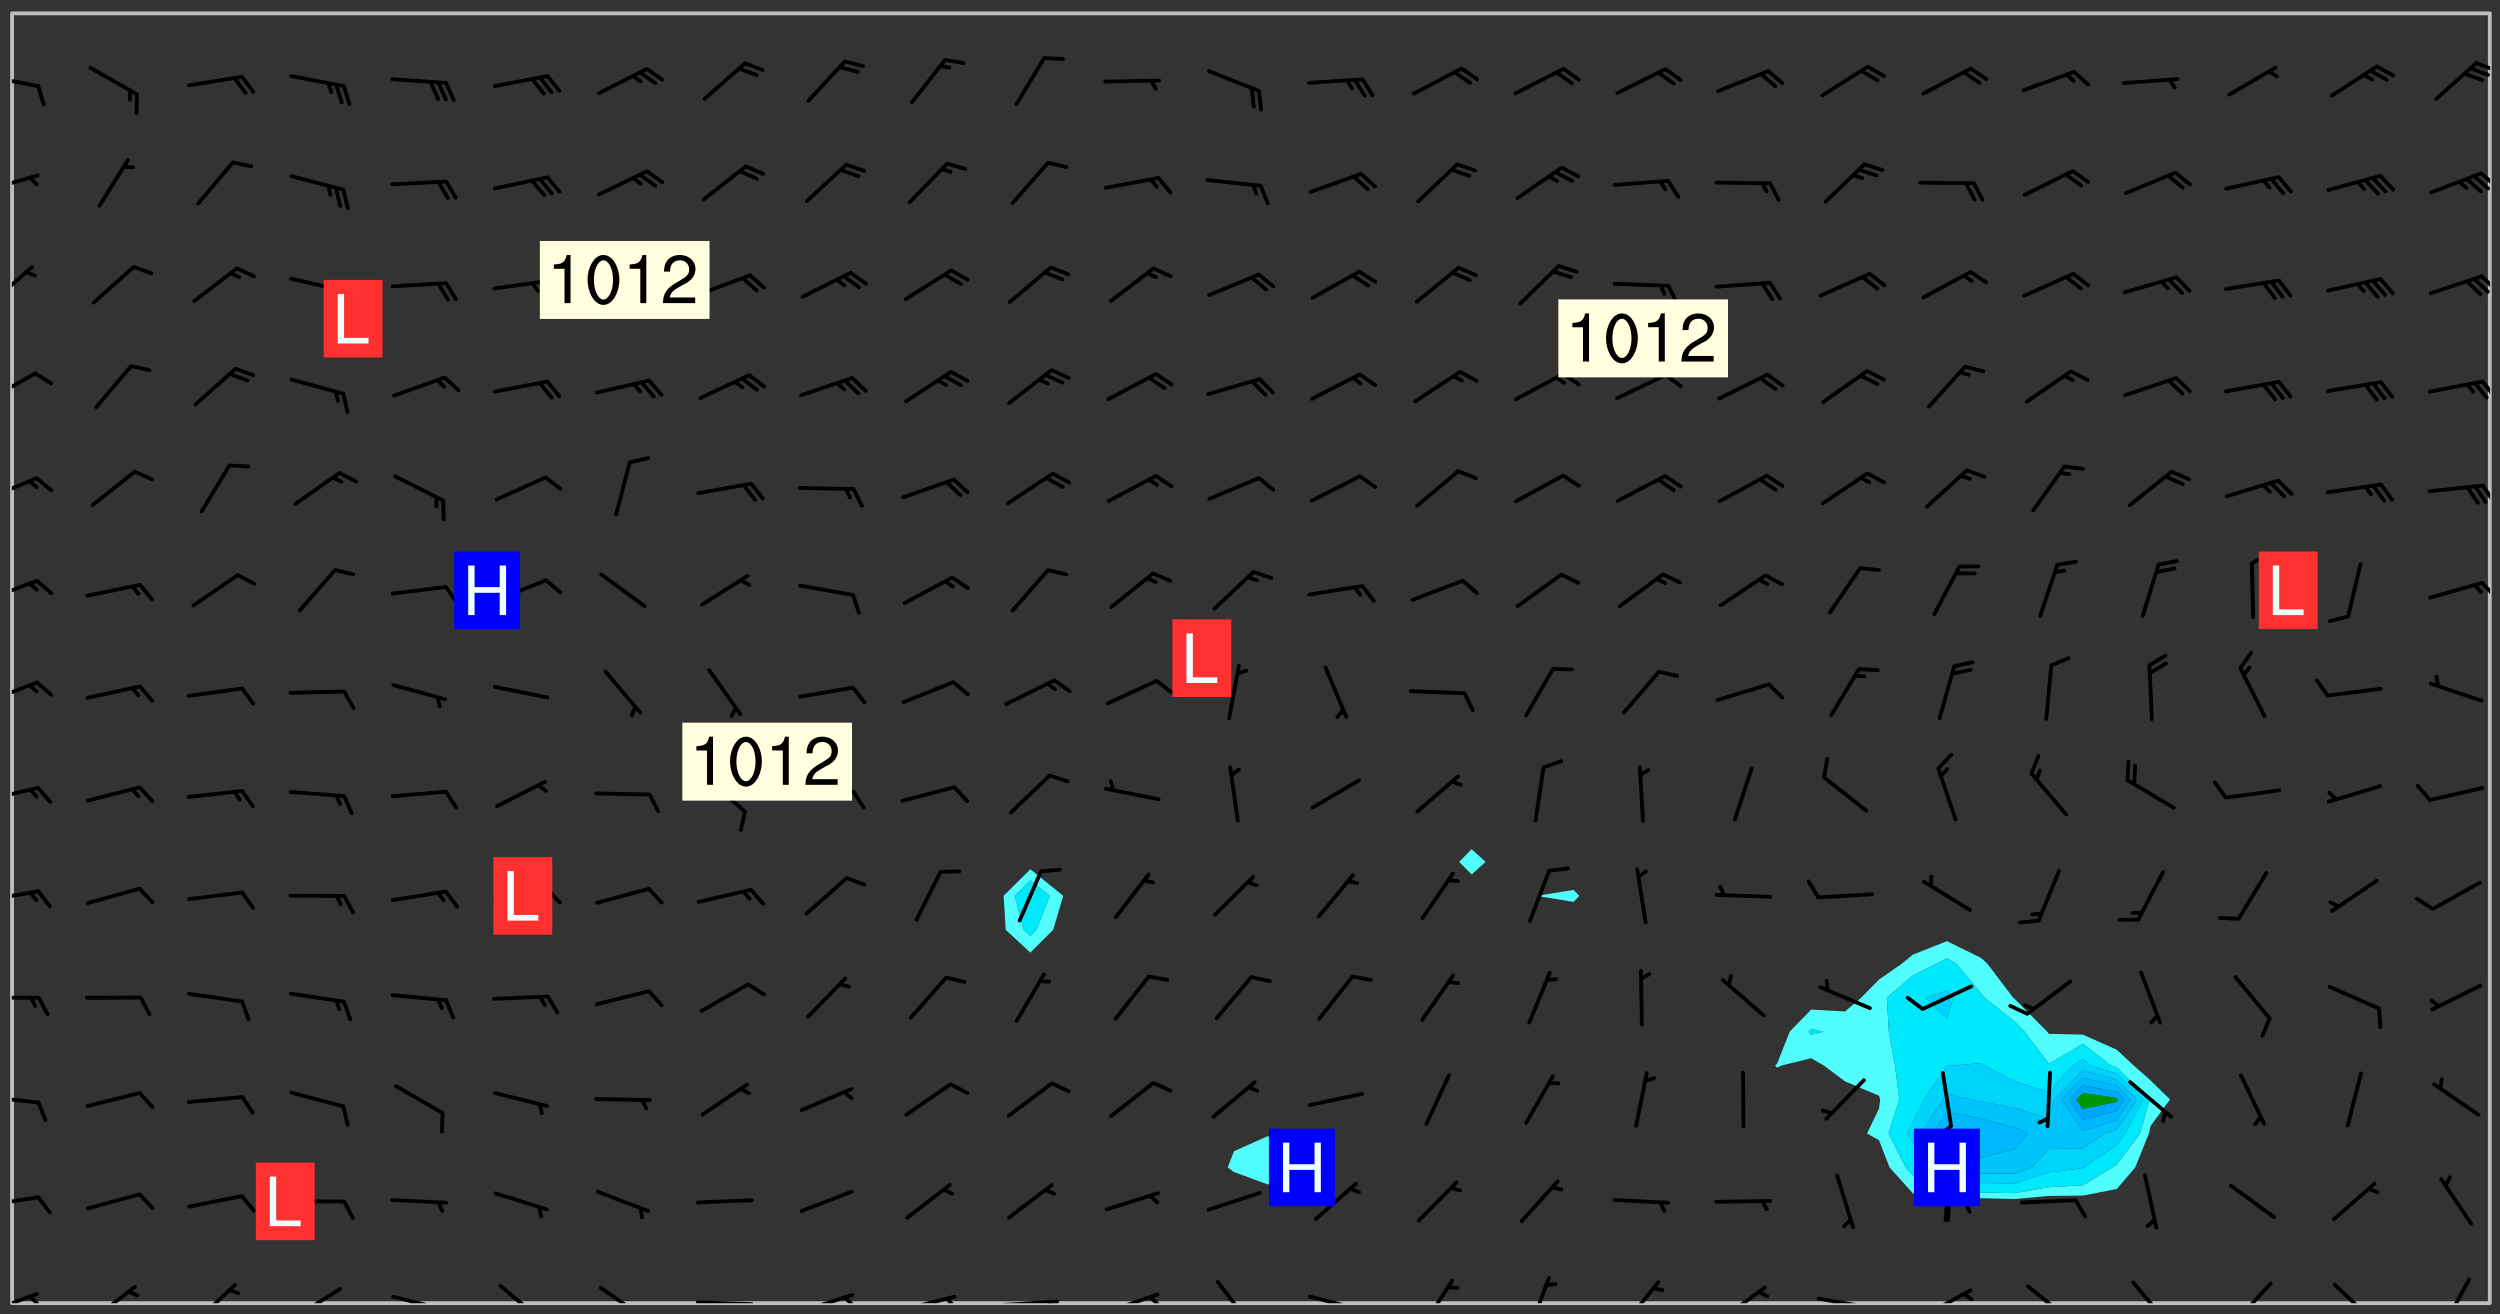 <svg xmlns="http://www.w3.org/2000/svg" role="img" xmlns:xlink="http://www.w3.org/1999/xlink" viewBox="142.45 309.95 326.84 171.84"><rect x="142.45" y="309.95" width="326.84" height="171.84" fill="#333333" stroke="none"/><defs><clipPath id="a"><path d="M144 311.672h1v168.656h-1zm0 0"/></clipPath><clipPath id="b"><path d="M144 311.672h324v168.656H144zm0 0"/></clipPath><clipPath id="c"><path d="M467 311.672h1v168.656h-1zm0 0"/></clipPath><clipPath id="d"><path d="M144 478h4v2.328h-4zm0 0"/></clipPath><clipPath id="e"><path d="M146 479h2v1.328h-2zm0 0"/></clipPath><clipPath id="f"><path d="M154 477h7v3.328h-7zm0 0"/></clipPath><clipPath id="g"><path d="M167 477h7v3.328h-7zm0 0"/></clipPath><clipPath id="h"><path d="M180 478h8v2.328h-8zm0 0"/></clipPath><clipPath id="i"><path d="M193 479h8v1.328h-8zm0 0"/></clipPath><clipPath id="j"><path d="M199 480h2v.328h-2zm0 0"/></clipPath><clipPath id="k"><path d="M207 477h7v3.328h-7zm0 0"/></clipPath><clipPath id="l"><path d="M220 478h8v2.328h-8zm0 0"/></clipPath><clipPath id="m"><path d="M233 479h8v1.328h-8zm0 0"/></clipPath><clipPath id="n"><path d="M246 478h9v2.328h-9zm0 0"/></clipPath><clipPath id="o"><path d="M252 479h3v1.328h-3zm0 0"/></clipPath><clipPath id="p"><path d="M260 479h8v1.328h-8zm0 0"/></clipPath><clipPath id="q"><path d="M266 479h2v1.328h-2zm0 0"/></clipPath><clipPath id="r"><path d="M273 479h8v1.328h-8zm0 0"/></clipPath><clipPath id="s"><path d="M279 479h2v1.328h-2zm0 0"/></clipPath><clipPath id="t"><path d="M286 478h9v2.328h-9zm0 0"/></clipPath><clipPath id="u"><path d="M292 479h2v1.328h-2zm0 0"/></clipPath><clipPath id="v"><path d="M301 477h6v3.328h-6zm0 0"/></clipPath><clipPath id="w"><path d="M313 479h8v1.328h-8zm0 0"/></clipPath><clipPath id="x"><path d="M319 480h2v.328h-2zm0 0"/></clipPath><clipPath id="y"><path d="M328 477h5v3.328h-5zm0 0"/></clipPath><clipPath id="z"><path d="M342 476h4v4.328h-4zm0 0"/></clipPath><clipPath id="A"><path d="M354 477h6v3.328h-6zm0 0"/></clipPath><clipPath id="B"><path d="M367 478h7v2.328h-7zm0 0"/></clipPath><clipPath id="C"><path d="M379 479h9v1.328h-9zm0 0"/></clipPath><clipPath id="D"><path d="M385 480h2v.328h-2zm0 0"/></clipPath><clipPath id="E"><path d="M393 478h8v2.328h-8zm0 0"/></clipPath><clipPath id="F"><path d="M398 478h3v2.328h-3zm0 0"/></clipPath><clipPath id="G"><path d="M407 477h7v3.328h-7zm0 0"/></clipPath><clipPath id="H"><path d="M421 477h6v3.328h-6zm0 0"/></clipPath><clipPath id="I"><path d="M434 477h6v3.328h-6zm0 0"/></clipPath><clipPath id="J"><path d="M447 477h7v3.328h-7zm0 0"/></clipPath><clipPath id="K"><path d="M461 476h5v4.328h-5zm0 0"/></clipPath><clipPath id="L"><path d="M144 466h4v2h-4zm0 0"/></clipPath><clipPath id="M"><path d="M144 453h4v2h-4zm0 0"/></clipPath><clipPath id="N"><path d="M144 440h4v1h-4zm0 0"/></clipPath><clipPath id="O"><path d="M144 426h4v2h-4zm0 0"/></clipPath><clipPath id="P"><path d="M144 412h4v3h-4zm0 0"/></clipPath><clipPath id="Q"><path d="M144 398h4v4h-4zm0 0"/></clipPath><clipPath id="R"><path d="M144 385h4v4h-4zm0 0"/></clipPath><clipPath id="S"><path d="M466 385h2v4h-2zm0 0"/></clipPath><clipPath id="T"><path d="M144 372h4v4h-4zm0 0"/></clipPath><clipPath id="U"><path d="M466 373h2v3h-2zm0 0"/></clipPath><clipPath id="V"><path d="M144 358h4v5h-4zm0 0"/></clipPath><clipPath id="W"><path d="M466 359h2v3h-2zm0 0"/></clipPath><clipPath id="X"><path d="M144 344h3v6h-3zm0 0"/></clipPath><clipPath id="Y"><path d="M466 345h2v4h-2zm0 0"/></clipPath><clipPath id="Z"><path d="M144 332h4v4h-4zm0 0"/></clipPath><clipPath id="aa"><path d="M466 332h2v3h-2zm0 0"/></clipPath><clipPath id="ab"><path d="M144 319h4v3h-4zm0 0"/></clipPath><clipPath id="ac"><path d="M465 317h3v3h-3zm0 0"/></clipPath><g id="ad" clip-path="url(#clip1)"><path fill="#fff" fill-opacity="0" fill-rule="evenodd" d="M0 0h1000v1000H0zm0 0"/><path fill="#d3d3d3" fill-opacity="0" fill-rule="evenodd" d="M162.152 355.867l-.234.293.059.234.117.172.176.234.293.348.113.059.117-.172.059-.234.176-.176.465-.176h.699l.234.293.289.816.059.176.176.23.352.234.699.699.172.176.234.348.234.41.289.582.41.465.23.234.234.176.117.23.176.293.172 1.164v.234l.059.289.059.117.117.117.348.41.117.172.176.176.176.234.117.172.172.352.059.234.234.406.234-.059-.176.176-.059.93h-.582l-.234-.113-.348.113-.117.117-.059.293-.059.176-.117.172-.465.293-.059.234-.059.113v.645l.059.172v.41l.059.059v.406l.059.406.117.176.059.059.23.641-.059.293v.699l-.059.582v.234l-.059.23-.055.352v1.922l.055.117h.426l-.367.117-.023.352.891 1.168 1.742.539 1.34.359v.539l.09.809.535.715 1.52.27.891-.086.09 1.164.535.18 1.16-.18 2.055-.984 1.16-.363 1.879-.176 1.695-.18-.18.719-1.516.086-1.25.09-.805.27-1.074.809.27.719.535.898-.18.625-.266.809.266 1.078.625.898.805.18 1.25-.18-.266.723.098.504.055.293v.172l.059.293v.406l.176.117.352.117h.406l.293-.176.113-.117.059-.117.117-.23.059-.176.352-.465.23-.176.176-.059.176.059.059.176.117.988.055.469.059.172.117.234.176.059.816.059h.289l.117.234.059.406.059.352v1.105l.117.293.117.348.289.699.176.352.582.754.352.176.172.059.469.234.641.465.348.234.293.176.293.055.23.062.816.348.293.176.113.172.352.352.117.176.523.641v.289l.059.352v.348l.059.352.059.289.117.059.172.059h.176l.582.234.176.117.176.289.176.234.113.234.293.23.117.117v.41l.059.055.289.234.234.117.059.117.117.172.059.117.23.234.059.176.234.059.117.059-.117.113-.059.117v.117l-.117.293-.117.289v.582l.176.117.117.059.059.117.117.117.113.059.176.348.059.352.059.406v.176l-.059.176-.117.699v.172l.117.176.293.293h.406l.176.117.117.172.117.293v.234h-.527l-.23-.234h-.234l-.176.059-.059.699.059.348.117.176.176.41.117.23.289.469.176.055h.523l.234.059.758.641.059.293v.234l.059.059.23.348v.352l-.117.172v.293l.293.289.293.176.172.059.293.176.293.117.582.406.289.234.293.176.219.16.016.012.23.176.641.523.176.234.117.176.176.176.113.172v.641l.117.176.469.117.582.117.234.059.23.113.293.117.113.059.586.352.289.172.176.062.176.055.176.059.699.352.289.176.234.055.289.176.234.117.641.406.293.117.172.059.234.059.41.059.23.059.234.117.059.172-.41.176.469.059.059.293.113.234.176.055.234.059.176.059.406.117.641.234.117.172.059.234v.176l-.059.117-.059.406.234.234.117.059.348.117.641.23.176.117.289.117.176.176.234.465.582 1.105.176.176.348.176.176.117.352.117 1.047.523.234.059.465.113.293.059.465.176.758.582.234.234.348.465.176.176.289.234.816.699.293.176.289.289.293.176.293.289.695.641.176.176.293.234.289.234.469.289.641.582.348.234.234.293.348.348.352.465.934.992.348.406.117.176.234.059.113.117.645.176.23.113.234.059.293.176.23.117.934.699.406.406.234.176.406.176.234.117.816.348.348.234.234.117.293.289.23.117.758.352.352.172.23.059.293.117.234.059.871.176h.816l.469.23.172.059.875.699.465.117.293.059.176.059.23.059.469.059.348.059.352.059.406.059h.293l.172.059v.23l.176.176h.293l.348.059.352.059.699.117h.641l.465-.234.293-.176.172-.117.41-.172.289-.176.934-.465.469-.293.523-.293.465-.172.465-.176 1.051-.465.289-.117.41-.117.289-.117.527-.176 1.516-.699.582-.348.289-.059.293-.059.348-.117.875-.23.352-.117h.113l.234-.059.875-.234.234-.059h.812l.352-.059.816-.117.172-.059.352-.055.293-.059.23-.059.816-.176.176-.059h.348l.234-.059.465-.117.758-.172.234-.059h.348l.41-.117.289-.059 1.285-.059h.289l.41-.059.23-.059h.176l.875-.117h.406l.41-.117h.348l.352-.113.871-.059h1.75l1.047.289.41.117.289.117.352.117.289.117 1.051.172.289.059h.293l.293.059.172.059.41.059.172.059.117.059h.117l.117.059.352.059h.113l.41.066 1.922.395 1.926.395 1.52.449 1.695.719 2.145.805 1.605-.719 1.43-.805 1.16-1.078 1.25-.449 3.035-.719 1.875-.359 2.145-1.348 2.234-1.254 2.5-1.258 1.695-.449 1.785-.18 1.16-.27.625.539 1.34-.27.715-.988.984-1.344.445-.18.805-.359 1.875-.539 1.785-.449 1.25-.27 1.16-.09 1.699-.09 1.961-.27 1.25-.09h.539l.625-.09h.891l2.145-.18 2.41-.18 2.59-.09 1.695.18 1.609.09 1.43.359 1.16.719 1.875.988 1.16 1.527.266.715.629.09.355.898.535.539.535 1.527 1.074.359h.535l-.805.535.09 1.707.715 2.695.891.805.895.988.715 1.258 1.785.539 1.52-.18.355 1.344 1.609-.805.98-.539.27.27.316-.215.219-.145.801.449.449-.359h.355l.535-.27.539-.719.535-.27.625-.988 1.16.449.84.371 1.395.617 1.695-.18h1.605l1.785.09.18-1.707.535-1.344.805.27.492.848.402.406-.09.539v.359l.715.449.711-.27h1.43l.359.988.445 1.258.715 1.344 1.25.629 1.695.629.715-.18.18-.539.98-.09.449.359.086 1.258-.266.629-.535.18v.539l.715.984.266.539.984.988.801 1.078-.266.359-.09.898-.625 2.332-.355 2.066-.09 1.793-.18.719-.09.539v1.438l-.98 1.883-.359 1.707-.535.898-.805 1.168-.266.539 2.055 1.254.086.359-.355.539-.09-.18v.809l.09 1.438-.445.715-1.074.094-.266.715.535.898.805.719 1.16.809 1.34.27.445.359-.355.449-1.789-.09-1.25-.449-.715-.719-.625-.09-.176 3.59-.188 1.309h89.359V311.703h-55.27v49.082l.762.125 3.289.543 2.023 2.836v2.754l2.352.332 2.348.332h4.051l-1.379 4.16-2.023.707-2.023.703-.543.344-2.594 1.617-.188.117-2.023-2.078-.73-2.742-2.672-2.078-1.375-3.5-.066-.082-1.957-2.672 2.75-1.418v-49.082H294.422v91.414l.117.031.133.012.074.074.105.047.09.059.086.059.09.059.297.297.059.09.031.117.027.117.016.137-.031.117-.059.09-.059.086-.043.105-.047.102-.027.121v.145l.176.27.148.148.074.086.074.074.043.105.062.09.059.086.043.105.059.09.047.102.043.105.059.086.117.18.074.074.062.086.059.09.043.105.059.09.059.086.062.09.059.09.043.102.117.18.074.074.059.086.074.074.09.059.105.047h.148l.133-.016.133.016.102-.047.074-.074.047-.102-.016-.133v-.148l-.047-.105-.027-.117-.047-.102-.027-.121-.043-.102-.062-.09-.043-.102-.043-.105-.031-.117-.016-.133-.012-.137.086-.059.059-.086.121-.031.043.105.016.133v.117l.059.102.059.09.09.059.148.148.059.09.043.105-.012.102.086.059.105.047.086.059.09.059.074.074-.117.027-.105.047-.086.059-.074.074-.059.09-.062.086-.027.121-.047.102-.043.105-.031.117-.012.133-.016.133v.148l.027.117.047.105.043.102.059.09.074.074.09.059.074.074.09.059.059.09.043.105.047.102.117.031.133.016h.148l.117-.031.105.043.043.105.047.102.027.121L299.5 410l.027.117.031.121.027.117.105.043.102.047.133-.016.148.148.062.086.074.074.07.074.09.062.105.043.102.043.117.031.137.016.117-.031.074-.074.027-.117-.012-.133-.031-.121-.027-.117.043-.105h.117l.09.062.117.027h.148l.133.016h.148l.133.016.133-.016h.148l.133-.016.133-.012.137.012.117-.027.133-.016.191-.059-.059.176-.016.133-.027.121-.016.133-.059.086-.133.016-.105.047-.105.043-.117.031-.117.027-.266.031h-.148l-.133.016-.074.074.059.086.148.148.117.18.074.07.09.062.09.059.086.059.09.059.102.043.105.062.105.043.086.059.105.047.102.043.18.117.059.09-.043.102-.047.105.016.133.223.223.059.09.043.102.031.121.043.102.016.133.031.117.012.137.031.117.148.148.102.043.105.043.117.031.133.016.137.016h.117l.117-.031.09-.059.043-.105.047-.102.043-.105.031-.117.012-.133v-.148l-.012-.133-.016-.133-.031-.117-.043-.105-.047-.105-.043-.102-.043-.105-.016-.133.016-.133.027-.117.031-.117.027-.121.047-.102.09-.059.086-.062.074-.074.09-.059.223-.223.059-.086.074-.074.117-.18.059-.086v-.148l-.074-.074-.102-.047-.105-.043-.102-.043-.059-.09-.047-.105-.027-.117.09-.059.117-.031.102-.043.18-.117.148-.148.012-.133-.012-.105-.09-.059-.133.016h-.148l-.133.016-.133-.016-.121-.031-.086-.059-.074-.074-.059-.09-.062-.086-.117-.18-.059-.086.031-.121.086-.059.121-.031.059-.086v-.121l-.031-.117-.059-.09-.059-.086-.047-.105-.027-.117-.016-.133.059-.09.074-.074.09-.059.117-.18.074-.074.059-.086.148-.148.121-.031.133-.016.133.016.074.074.043.105.016.133-.031.117-.117.031-.133.012-.148.148-.043.105-.047.102-.027.121-.031.117v.148l.031.117.043.105.059.09.074.07.074.074.117.031.121.027.117-.027.133-.016h.117l.09.059.074.074.047.105.059.086.102.047.133.016.105.043.086.059-.012.105-.074.074-.18.117-.059.09-.09.059-.07.074-.074.074-.062.09-.027.117-.016.133.016.133-.016.133v.148l.016.133.027.117.031.121.074.074.09.059.086.059.09.059.117.031v.086l-.102.047-.09.059-.266.031-.117.027h-.148l-.105.043-.102.047-.059.09-.062.234-.012.133-.031.121-.016.133v.293l-.012.133.012.137.016.133.133.016.133.012.121.031.086.059.074.074.047.105.043.102.016.133v.445l-.016.133v.445l.031.266.027.117.016.133.031.117.086.211.031.266v.148l-.031.117-.027.117-.031.121-.027.117-.031.117-.031.121-.012.133-.016.133.09.059.117-.031.102.016.047.105-.031.266v.441l-.043.105-.047.105-.043.102-.043.105-.059.086-.031.121-.043.117-.031.117-.016.133.016.133.059.09.105.047.086.059.059.086-.012.137-.031.117-.043.102v.445l-.016.133v.148l-.031.117-.043.105-.027.117-.047.105-.043.102-.031.121-.027.117-.031.133-.031.117-.027.117-.043.105-.031.117-.031.121-.012.133-.016.133v.297l.027.117v.148l.047.398.027.117.059.09.121.031h.148l.133-.016.059.09v.117l-.059.09-.09.059-.102.043-.105.047-.09.059-.086.059-.137.016-.117-.031-.133-.016-.102.047-.062.086-.012.137-.016.133-.031.117-.027.117-.016.133-.031.121v.297l.016.133.031.117v.148l.012.133v.148l-.027.117-.047.102-.027.121-.031.117-.059.09-.074.074-.102.043-.105.047-.117.027-.121.031-.102-.047.059-.086.105-.047.027-.117.031-.117.027-.121.031-.117v-.148l.016-.133-.031-.117-.043-.105-.105.016-.074.074-.102.043-.09.062-.074.074-.043.102-.016.133-.031.117L304.25 426l-.031.117-.027.117-.031.121-.027.117-.031.117-.043.105-.09.059h-.09l-.117-.031-.031-.086.016-.137-.031-.117v-.148l-.012-.133v-.148l-.062-.234-.027-.121-.043-.102-.047-.105-.059-.086-.059-.09-.043-.105-.062-.086-.148-.148-.07-.074-.105-.047-.105-.043-.102-.043-.297-.297-.09-.074-.086-.059-.105-.043-.09-.062-.086-.059-.105-.043-.09-.059-.086-.062-.074-.07-.105-.047-.086-.059-.105-.043-.09-.062-.102-.043-.105-.043-.086-.059-.105-.047-.105-.043-.102-.047-.09-.059-.102-.043-.105-.043-.09-.062-.117-.027-.133-.016-.133.016H299.75l-.133.016-.117-.031-.09-.059-.074-.074-.09-.059-.102-.047h-.148l-.121-.027-.102-.043-.074-.074-.117-.18-.09-.059-.102-.043-.09-.062-.105-.043-.09-.059-.086-.059-.105-.047-.059-.086-.059-.09-.043-.105-.047-.102-.074-.074-.086-.059-.074-.074-.09-.059-.223-.223-.043-.105-.031-.266.105-.043h.145l.105.043.074.074.09.059.086.059.105.047.09.059.148.148.07.074.148.148.062.086.074.074.086.059.074.074.09.062.09.059.086.059.27.176.102.047.105.043.102.043.047-.074.059-.086.074-.074.07-.074.105.043.074.074.059.09.043.102.047.105.043.105.121.027.117-.027.074-.09.043-.105.059-.09.074-.074.105-.043.117-.027.133.012.09.059.148.148.059.09.043.105.047.102.043.105.043.102.105.047.105.043.133.016.086-.059.059-.09.074-.074.105-.043.117.027.105.047.102.043.105.043.102.047.18.117v.117l-.016.133.016.133.016.137.059.086.102.047.121.027.117.031h.148l.117-.031.059-.09.18-.117.059-.09.074-.074.059-.086.117-.18.18-.117.117.031.09.059.043.074-.016.133v.117l.09.059h.148l.133-.016.133-.012.266-.031.105-.043.117-.031.121-.027.074-.074.07-.074.062-.09-.016-.105-.047-.102-.102-.043-.105-.016-.117.027-.266.031h-.148l-.074-.074-.09-.059-.117-.031-.117-.027-.133-.016h-.148l-.133.016h-.297l-.105-.047-.148-.148-.043-.102-.059-.09.223-.223.086-.059.105-.043.117-.031.133-.016.133.016.137.016.102.043.133-.012.09-.062.102-.043.062-.09-.047-.102-.09-.059-.117-.031-.102-.043-.059-.09-.062-.09v-.117l.016-.133.105-.047.074-.07v-.121l-.09-.059-.031-.117.09-.059.074-.074.043-.105.059-.09.047-.102.016-.133v-.148l-.047-.105-.043-.102-.09-.059-.133-.016-.102-.043-.137-.016-.117-.031h-.445l-.133-.016-.133-.012-.133-.016-.117-.031h-.148l-.133-.016-.133-.012-.266-.031-.121-.043-.086-.059-.074-.074v-.148l.012-.133.105-.047.102-.043.133-.016h.152l.133-.016h.293l.121.031.102.043.09.059.234.062.121-.047.09-.059.102-.043.133-.016.105.043.102.047.133.012.121-.027h.145l.121-.031.117-.027.105-.047.074-.074.086-.059.148-.148.059-.086.047-.105.027-.117.016-.105-.102-.043-.09-.059-.117-.031-.105-.043-.09-.062-.074-.086-.074-.074-.102-.043-.105-.047-.102-.043-.059-.09-.047-.102-.086-.211-.062-.086-.059-.09-.074-.074-.086-.059h-.27l-.117.031-.09.059-.102.043-.133.016-.105-.016-.027-.117-.062-.09-.117-.031-.102-.043-.148-.148-.031-.117-.016-.105.074-.074.18-.117.117-.027.117-.031.137.016.102.043.105.043.102.047.105.043.117.031.133.016.117.027.133.016.105-.016.09-.059-.074-.074-.105-.043-.074-.074-.074-.09-.148-.148-.086-.059-.09-.059-.074-.074-.09-.059-.102-.047-.121-.027-.102-.047-.105-.043-.117-.031-.102-.043-.121-.031h-.148l-.117.031-.105.043-.086.062-.18.117-.086.059-.09.059-.105.047-.086.059-.105.043-.102.043-.105.047-.074.074-.059.09-.059.086-.047.105-.059.086-.074.074-.133-.012-.117-.031h-.117l-.074.074-.09.059-.074.074-.09.059-.086.059-.105.047-.102.043-.137.016-.102-.043-.148-.148-.105-.047h-.086l-.105.047-.102.043-.121.031-.117-.031-.074-.074v-.117l.031-.121.074-.07.059-.09.074-.074.117-.031.105-.043h.293l.133-.016.137-.016.102-.043.09-.059.102-.047.09-.059.133-.012.09.059.133.012.09-.059.086-.059.105-.043.09-.059.086-.062.09-.059.148-.148.059-.086.059-.09.105-.043.133-.016.117.027.121.031.059-.059.059-.09.031-.266.027-.117.105.012.133.016.102-.043.09-.059.059-.09.074-.074.059-.09.047-.102.012-.133-.012-.133-.047-.105-.148-.148-.059-.09-.059-.086-.043-.105v-.445l.016-.133v-.148l.012-.133-.059-.059-.09.059-.102-.043-.18-.117-.086-.059-.062-.09-.059-.09-.074-.074-.086-.059-.121.031-.102.012-.105.047-.086.059-.105.043-.148.148-.09.059-.086.059-.09.062-.105.043-.133.016v-.121l.105-.043.117-.031.074-.07.043-.105v-.148l-.027-.117-.148-.148-.133-.016h-.148l-.117.031-.105.043-.102.043-.09.062-.117.027-.074-.074.012-.133-.043-.102-.043-.105-.09-.059-.117.027-.121.031-.117.031-.102.043-.121.031-.102.043-.105.043-.09.059-.102.016v-.117l.016-.133-.059-.09-.074.043-.148.148-.059.09-.074.074-.047.105-.043.102-.074.074-.059.09-.074.074-.059.086-.074.074-.09.062-.074.07-.074.074-.102.016-.133.016-.105-.043v-.121l.148-.148.043-.102.059-.09.047-.102.043-.105.059-.09.031-.117.043-.102.031-.121.027-.117.047-.105.043-.102.043-.105.074-.07.09-.062.09-.059.102-.043h.297l.266-.031.105-.043-.074-.074-.117-.031-.105-.043-.09-.059-.102-.047-.09-.059-.102-.043-.105-.043-.09-.062-.086-.059-.105-.043-.102-.043-.121-.031-.117-.031-.102-.043L297.5 410.25l-.102-.043-.09-.059-.043-.105-.016-.133.102-.043.133-.016.137.016.133-.016.102-.043.059-.09.016-.105-.09-.059-.074-.074-.102-.043-.09-.059-.148-.148-.043-.105-.016-.133v-.293l-.059-.09-.09-.059-.074-.074-.043-.105-.031-.117-.059-.09-.074-.074-.117-.027-.074-.074-.09-.059-.09-.062-.086-.059-.074-.074-.059-.086-.047-.105-.086-.059-.148-.148-.195-.059-.133.016-.102.043-.074.074-.047.102-.043.105-.059.09-.059.086-.297.297-.09.059h-.086l-.062-.086-.043-.105.031-.117.059-.09.027-.117-.012-.133-.09-.062-.105.047-.117.027-.117.031-.27.176-.102.047-.117.027-.105.047-.09.059-.102.043-.059-.086-.047-.105.016-.133.047-.105.07-.074.074-.07.059-.09v-.148l-.043-.105h-.238l-.102.047-.031.117-.027.117-.031.121-.074.043-.133.016-.074-.047-.043-.102-.043-.105-.047-.102-.043-.105-.121.031-.102.043-.133.016-.117.031-.105.043-.09.059-.102.047-.121.027-.133.016-.102-.043-.059-.09-.047-.105-.043-.102-.043-.105v-.117l.059-.09.086-.059.18-.117.102-.047.105-.043.105-.059.102-.043.09-.062.102-.043.105-.059.102-.047.09-.059.105-.043.102-.043.09-.062.102-.043.137-.016.117.031.102.043.121.031.102.043.105.047.102.043.105.043.102.047.105.043.102.043.105.047.086.059.105.043.117.031.105.043.102.047.09.059.105.043.102.043.105.047.117.027.102.047.121.027h.148l.086-.059.016-.102.059-.09-.027-.117-.074-.074-.117-.18-.074-.074-.09-.074-.18-.117-.086-.059-.105-.043-.102-.047-.27-.176-.059-.09-.074-.074-.059-.09-.043-.102-.031-.117-.016-.137v-.562l-.012-.133-.016-.133-.031-.117-.016-.133-.012-.133-.031-.121-.223-.223-.059-.086-.016-.105.031-.117.133-.016v-91.414H172.992v1.453l-.059.234-.352 1.051-.172.523-.117.348-.176.41-.117.172-.234.293-.23.059h-.352l-.117.059-.23.406v.293l.117.176.23.23.117.234.641.758.293.465.176.234.23.352.234.348.641.816.176.465.172.41.117.695.176.469.117 1.398.059.465v.875l.117 1.047v4.781l-.059.465-.352 1.281-.176.523-.113.41-.352.93L172.934 336l-.234.582-.117.176-.172.348-.176.406-.352.816-.059.293-.113.293-.117.289-.059.176-.117.875-.059.406-.059.117-.059.176-.059.172-.23.527-.117.172v.234l-.117.234-.059.172-.176.586v.289l-.059.176v.293l-.059.113-.059.527v.172l-.055.234v2.621l-.176.816-.117.176-.176.234-.117.172-.113.234-.586.934-.23.289-.293.465-.176.234-.289.352-.352.699-.113.23-.176.41-.176.23-.406.527-.816.699-.293.172-.289.234-.176.117-.176.176-.523.406-.527.176-.172.176-.234.055-.641.176h-.758m12.211 31.023l-1.074.449.359.895 1.25-.715.445-.539-.98-.09"/><path fill="#d3d3d3" fill-opacity="0" fill-rule="evenodd" d="M201.508 416.598h-.895l.449.629.98.359.805-.09.445-.988-.176.09-.715-.355-.895.355m154.621 59.07l-.059-.523v-.293l.113-.293.059-.23.469-.469h.113l.117-.113.117-.059h.176l.234-.059h.348l.234.059.117.059.23.172.059.176.117.582v.293l-.117.176-.172.289-.176.176-.527.523-.23.234-.117.059h-.176l-.117-.059-.406-.293-.176-.117-.117-.059-.059-.113-.055-.117m6.641-10.957l-.059-.172v-1.109l.059-.172.176-.059.172-.059h.176l.234-.059.117.059.059.699-.059.172-.117.176-.117.059-.234.523-.113.059h-.234l-.059-.117m9.613-14.391l-.117-.176v-.699l.293-.875.117-.172.176-.352.113-.23.117-.293.352-.758.117-.23.172-.234h.176l.117-.059h.641l.117.059.234.234.172.113.352.293.117.117.113.176v.113l.117.059.117.117v.699l-.059.176v.23l-.059.176-.348 1.051-.117.23-.117.234-.117.059-.23.234-.641.289h-.875l-.41-.117-.641-.465"/><path fill="none" stroke="#bebebe" stroke-linecap="round" stroke-linejoin="round" stroke-miterlimit="10" stroke-width=".5" d="M467.957 311.695H144.027v168.625h323.93v-168.625"/><g clip-path="url(#a)"><path fill="#fff" fill-opacity="0" fill-rule="evenodd" d="M144 475.891v4.438h.004H144V311.672h.004H144v164.219"/></g><g clip-path="url(#b)"><path fill="#fff" fill-opacity="0" fill-rule="evenodd" d="M144.004 480.328V311.672h133.148v111.922l-3.496 3.477.277 4.438 3.219 2.984 2.984-2.984 1.316-4.438-4.301-3.477V311.672h31.066v146.793l-4.438 1.988-.824 2.121.824.605 4.438 1.633 3.141-2.238-3.141-4.109V311.672h26.629v109.301l-1.641 1.656 1.641 1.645 1.824-1.645-1.824-1.656V311.672h13.316v114.621l-4.438.715-.062.062.062.062 4.438.73.754-.793-.754-.777v-114.621h48.82V432.992l-4.438 1.754-1.473 1.199-2.965 2.066-2.332 2.371-2.105 1.801-4.438-.242-2.809 2.879-1.633 4.168-.27.273.27.27.539-.27 3.902-.961 1.668.961 2.77 2.07 4.438 1.871.148.496-.148 1.184-1.574 3.254 1.574.891 1.371 3.547 3.066 3.395 4.438.465 4.441.168 4.438.098 4.438-.398 4.438-.047 4.441-.859 2.414-2.82 1.793-4.438.23-1.008 2.531-3.43-2.531-2.488-2.207-1.949-2.23-2.078-4.441-1.977-4.438-.102-.215-.285-4.223-4.258-.227-.18-3.359-4.438-.852-.773-4.441-2.18V311.672h71.012v168.656H144.004"/></g><path fill="#50fcfc" fill-rule="evenodd" d="M273.934 431.508l-.277-4.438 3.496-3.477v1.441l-2.043 2.035 1.172 4.438.871.805.805-.805 1.711-4.438-2.516-2.035v-1.441l4.301 3.477-1.316 4.438-2.984 2.984-3.219-2.984"/><path fill="#00e8fc" fill-rule="evenodd" d="M276.281 431.508l-1.172-4.438 2.043-2.035 2.516 2.035-1.711 4.438-.805.805-.871-.805"/><path fill="#50fcfc" fill-rule="evenodd" d="M303.781 463.18l-.824-.605.824-2.121 4.438-1.988 3.141 4.109-3.141 2.238-4.438-1.633m31.066-38.906l-1.641-1.645 1.641-1.656 1.824 1.656-1.824 1.645m8.879 2.859l-.062-.062.062-.062 4.438-.715.754.777-.754.793-4.438-.73m31.066 22.398l-.27-.27.27-.273 1.633-4.168 2.809-2.879v2.527l-.344.352.344.426 1.598-.426-1.598-.352v-2.527l4.438.242 2.105-1.801 2.332-2.371 2.965-2.066 1.473-1.199 4.438-1.754v2.223l-1.344.73-3.094 1.516-3.422 2.922.262 4.438.812 4.441.559 4.438-1.398 4.438 2.227 4.438.961 1.066 4.438 1.859 4.441.359 4.438.078 4.438-.785 4.438-.242 3.895-2.336.547-.371 3.051-4.066 1.23-4.438-4.281-4.219-.73-.219-3.711-2.844-4.438 2.605-3.172-4.203-1.266-1.277-3.961-3.16-.477-.574-3.215-3.863-1.227-.73v-2.223l4.441 2.18.852.773 3.359 4.438.227.18 4.223 4.258.215.285 4.438.102 4.441 1.977 2.23 2.078 2.207 1.949 2.531 2.488-2.531 3.43-.23 1.008-1.793 4.438-2.414 2.82-4.441.859-4.438.047-4.438.398-4.438-.098-4.441-.168-4.438-.465-3.066-3.395-1.371-3.547-1.574-.891 1.574-3.254.148-1.184-.148-.496-4.438-1.871-2.77-2.07-1.668-.961-3.902.961-.539.27"/><path fill="#00e8fc" fill-rule="evenodd" d="M379.234 445.246l-.344-.426.344-.352 1.598.352-1.598.426m10.152-.426l-.262-4.438 3.422-2.922 3.094-1.516 1.344-.73v4.23l-2.777.938 2.777 2.703.844-2.703-.844-.938v-4.23l1.227.73 3.215 3.863.477.574 3.961 3.16 1.266 1.277 3.172 4.203 4.438-2.605v2.023l-1.312.82-3.125 3.465-4.438-1.414-3.977-2.051-.461-.324-3.648.324-.793.043-3.023 4.395-1.414 2.977-.695 1.461.695 1.238 2 3.199 2.438 1.375 4.441.672 4.438.047 4.438-1.434 4.438-.57.148-.09 4.293-2.941 1.121-1.496 2.344-4.438-3.465-3.414-3.371-1.023-1.07-.82v-2.023l3.711 2.844.73.219 4.281 4.219-1.23 4.438-3.051 4.066-.547.371-3.895 2.336-4.438.242-4.438.785-4.438-.078-4.441-.359-4.438-1.859-.961-1.066-2.227-4.438 1.398-4.438-.559-4.438-.812-4.441"/><path fill="#00d4fc" fill-rule="evenodd" d="M392.547 459.375l-.695-1.238.695-1.461 1.414-2.977 3.023-4.395.793-.043 3.648-.324.461.324 3.977 2.051 4.438 1.414 3.125-3.465 1.312-.82v1.41l-3.73 3.848-.707 2.52-4.438-1.414-4.438-.859-1.473-.246-2.969-.801-.551.801-2.832 4.438 3.383 4.227.672.211 3.77.809 4.438.016 2.207-.824 2.23-2.402 4.438-.086 2.855-1.949 1.586-.504 2.648-3.934-2.648-2.609-4.441-1.238v-1.41l1.07.82 3.371 1.023 3.465 3.414-2.344 4.438-1.121 1.496-4.293 2.941-.148.09-4.438.57-4.438 1.434-4.438-.047-4.441-.672-2.438-1.375-2-3.199"/><path fill="#00c4fc" fill-rule="evenodd" d="M396.984 462.363l-3.383-4.227 2.832-4.438.551-.801v2.453l-1.918 2.785 1.918 2.398 4.441.793 4.438-1.188 1.746-2.004-1.746-.746-4.438-1.219-4.441-.82v-2.453l2.969.801 1.473.246 4.438.859 4.438 1.414.707-2.52 3.73-3.848v.996l-2.766 2.852 2.766 4.082 4.441-1.359 1.832-2.723-1.832-1.805-4.441-1.047v-.996l4.441 1.238 2.648 2.609-2.648 3.934-1.586.504-2.855 1.949-4.438.086-2.23 2.402-2.207.824-4.438-.016-3.77-.809-.672-.211"/><path fill="#00d4fc" fill-rule="evenodd" d="M396.984 443.086l-2.777-2.703 2.777-.938.844.938-.844 2.703"/><path fill="#00b8fc" fill-rule="evenodd" d="M396.984 460.535l-1.918-2.398 1.918-2.785v2.125l-.453.66.453.57 3.23-.57-3.23-.66v-2.125l4.441.82 4.438 1.219 1.746.746-1.746 2.004-4.438 1.188-4.441-.793"/><path fill="#00a8fc" fill-rule="evenodd" d="M396.984 458.707l-.453-.57.453-.66 3.23.66-3.23.57"/><path fill="#00b8fc" fill-rule="evenodd" d="M414.738 457.781l-2.766-4.082 2.766-2.852v1l-1.797 1.852 1.797 2.652 4.441-1.141 1.016-1.512-1.016-1.004-4.441-.848v-1l4.441 1.047 1.832 1.805-1.832 2.723-4.441 1.359"/><path fill="#00a8fc" fill-rule="evenodd" d="M414.738 456.352l-1.797-2.652 1.797-1.852v.996l-.828.855.828 1.227 4.441-.926.199-.301-.199-.199-4.441-.656v-.996l4.441.848 1.016 1.004-1.016 1.512-4.441 1.141"/><path fill="#009800" fill-rule="evenodd" d="M414.738 454.926l-.828-1.227.828-.855 4.441.656.199.199-.199.301-4.441.926"/><g clip-path="url(#c)"><path fill="#fff" fill-opacity="0" fill-rule="evenodd" d="M467.996 480.328H468V311.672h-.004H468v168.656h-.004"/></g><path fill="#fff" fill-opacity="0" fill-rule="evenodd" d="M393.207 471.25l5.824.414.707-9.938-5.828-.414-.703 9.938"/><path fill-rule="evenodd" d="M397.273 463.391l.508.035-.445 6.277-.785-.055.316-4.477-1.387-.102.039-.551.566-.027.254-.035.234-.074.215-.125.188-.199.16-.281.137-.387"/><g clip-path="url(#d)"><path fill="none" stroke="#000" stroke-linecap="round" stroke-linejoin="round" stroke-miterlimit="10" stroke-width=".5" d="M147.297 479.109l-6.594 2.438"/></g><g clip-path="url(#e)"><path fill="none" stroke="#000" stroke-linecap="round" stroke-linejoin="round" stroke-miterlimit="10" stroke-width=".5" d="M146.336 479.465l.918.816"/></g><g clip-path="url(#f)"><path fill="none" stroke="#000" stroke-linecap="round" stroke-linejoin="round" stroke-miterlimit="10" stroke-width=".5" d="M160.094 478.18l-5.559 4.297"/></g><path fill="none" stroke="#000" stroke-linecap="round" stroke-linejoin="round" stroke-miterlimit="10" stroke-width=".5" d="M159.285 478.805l1.117.504"/><g clip-path="url(#g)"><path fill="none" stroke="#000" stroke-linecap="round" stroke-linejoin="round" stroke-miterlimit="10" stroke-width=".5" d="M173.188 477.918l-5.113 4.82"/></g><path fill="none" stroke="#000" stroke-linecap="round" stroke-linejoin="round" stroke-miterlimit="10" stroke-width=".5" d="M172.441 478.621l1.164.391"/><g clip-path="url(#h)"><path fill="none" stroke="#000" stroke-linecap="round" stroke-linejoin="round" stroke-miterlimit="10" stroke-width=".5" d="M186.918 478.457l-5.945 3.742"/></g><g clip-path="url(#i)"><path fill="none" stroke="#000" stroke-linecap="round" stroke-linejoin="round" stroke-miterlimit="10" stroke-width=".5" d="M200.672 481.176l-6.82-1.691"/></g><g clip-path="url(#j)"><path fill="none" stroke="#000" stroke-linecap="round" stroke-linejoin="round" stroke-miterlimit="10" stroke-width=".5" d="M199.68 480.93l.297 1.188"/></g><g clip-path="url(#k)"><path fill="none" stroke="#000" stroke-linecap="round" stroke-linejoin="round" stroke-miterlimit="10" stroke-width=".5" d="M213.266 482.59l-5.379-4.523"/></g><g clip-path="url(#l)"><path fill="none" stroke="#000" stroke-linecap="round" stroke-linejoin="round" stroke-miterlimit="10" stroke-width=".5" d="M226.773 482.34l-5.766-4.02"/></g><g clip-path="url(#m)"><path fill="none" stroke="#000" stroke-linecap="round" stroke-linejoin="round" stroke-miterlimit="10" stroke-width=".5" d="M240.719 480.445l-7.023-.234"/></g><g clip-path="url(#n)"><path fill="none" stroke="#000" stroke-linecap="round" stroke-linejoin="round" stroke-miterlimit="10" stroke-width=".5" d="M253.863 479.246l-6.684 2.164"/></g><g clip-path="url(#o)"><path fill="none" stroke="#000" stroke-linecap="round" stroke-linejoin="round" stroke-miterlimit="10" stroke-width=".5" d="M252.891 479.562l.883.852"/></g><g clip-path="url(#p)"><path fill="none" stroke="#000" stroke-linecap="round" stroke-linejoin="round" stroke-miterlimit="10" stroke-width=".5" d="M267.246 479.48l-6.82 1.695"/></g><g clip-path="url(#q)"><path fill="none" stroke="#000" stroke-linecap="round" stroke-linejoin="round" stroke-miterlimit="10" stroke-width=".5" d="M266.254 479.727l.82.914"/></g><g clip-path="url(#r)"><path fill="none" stroke="#000" stroke-linecap="round" stroke-linejoin="round" stroke-miterlimit="10" stroke-width=".5" d="M280.656 480.102l-7.012.453"/></g><g clip-path="url(#s)"><path fill="none" stroke="#000" stroke-linecap="round" stroke-linejoin="round" stroke-miterlimit="10" stroke-width=".5" d="M279.637 480.168l.645 1.043"/></g><g clip-path="url(#t)"><path fill="none" stroke="#000" stroke-linecap="round" stroke-linejoin="round" stroke-miterlimit="10" stroke-width=".5" d="M293.785 479.176l-6.637 2.309"/></g><g clip-path="url(#u)"><path fill="none" stroke="#000" stroke-linecap="round" stroke-linejoin="round" stroke-miterlimit="10" stroke-width=".5" d="M292.82 479.512l.898.832"/></g><g clip-path="url(#v)"><path fill="none" stroke="#000" stroke-linecap="round" stroke-linejoin="round" stroke-miterlimit="10" stroke-width=".5" d="M305.914 483.117l-4.27-5.578"/></g><g clip-path="url(#w)"><path fill="none" stroke="#000" stroke-linecap="round" stroke-linejoin="round" stroke-miterlimit="10" stroke-width=".5" d="M320.5 481.203l-6.809-1.746"/></g><g clip-path="url(#x)"><path fill="none" stroke="#000" stroke-linecap="round" stroke-linejoin="round" stroke-miterlimit="10" stroke-width=".5" d="M319.508 480.949l.289 1.191"/></g><g clip-path="url(#y)"><path fill="none" stroke="#000" stroke-linecap="round" stroke-linejoin="round" stroke-miterlimit="10" stroke-width=".5" d="M332.301 477.367l-3.781 5.922"/></g><path fill="none" stroke="#000" stroke-linecap="round" stroke-linejoin="round" stroke-miterlimit="10" stroke-width=".5" d="M331.75 478.23l1.223.094"/><g clip-path="url(#z)"><path fill="none" stroke="#000" stroke-linecap="round" stroke-linejoin="round" stroke-miterlimit="10" stroke-width=".5" d="M344.945 477.035l-2.441 6.59"/></g><path fill="none" stroke="#000" stroke-linecap="round" stroke-linejoin="round" stroke-miterlimit="10" stroke-width=".5" d="M344.594 477.992l1.215-.164"/><g clip-path="url(#A)"><path fill="none" stroke="#000" stroke-linecap="round" stroke-linejoin="round" stroke-miterlimit="10" stroke-width=".5" d="M359.242 477.59l-4.402 5.48"/></g><path fill="none" stroke="#000" stroke-linecap="round" stroke-linejoin="round" stroke-miterlimit="10" stroke-width=".5" d="M358.602 478.387l1.203.23"/><g clip-path="url(#B)"><path fill="none" stroke="#000" stroke-linecap="round" stroke-linejoin="round" stroke-miterlimit="10" stroke-width=".5" d="M373.199 478.266l-5.688 4.125"/></g><path fill="none" stroke="#000" stroke-linecap="round" stroke-linejoin="round" stroke-miterlimit="10" stroke-width=".5" d="M372.371 478.867l1.105.535"/><g clip-path="url(#C)"><path fill="none" stroke="#000" stroke-linecap="round" stroke-linejoin="round" stroke-miterlimit="10" stroke-width=".5" d="M387.137 480.918l-6.93-1.18"/></g><g clip-path="url(#D)"><path fill="none" stroke="#000" stroke-linecap="round" stroke-linejoin="round" stroke-miterlimit="10" stroke-width=".5" d="M386.129 480.746l.383 1.164"/></g><g clip-path="url(#E)"><path fill="none" stroke="#000" stroke-linecap="round" stroke-linejoin="round" stroke-miterlimit="10" stroke-width=".5" d="M400.066 478.637l-6.16 3.387"/></g><g clip-path="url(#F)"><path fill="none" stroke="#000" stroke-linecap="round" stroke-linejoin="round" stroke-miterlimit="10" stroke-width=".5" d="M399.168 479.129l1.027.672"/></g><g clip-path="url(#G)"><path fill="none" stroke="#000" stroke-linecap="round" stroke-linejoin="round" stroke-miterlimit="10" stroke-width=".5" d="M413.023 482.551l-5.445-4.441"/></g><g clip-path="url(#H)"><path fill="none" stroke="#000" stroke-linecap="round" stroke-linejoin="round" stroke-miterlimit="10" stroke-width=".5" d="M425.871 483.023l-4.512-5.387"/></g><g clip-path="url(#I)"><path fill="none" stroke="#000" stroke-linecap="round" stroke-linejoin="round" stroke-miterlimit="10" stroke-width=".5" d="M439.312 477.742l-4.762 5.172"/></g><g clip-path="url(#J)"><path fill="none" stroke="#000" stroke-linecap="round" stroke-linejoin="round" stroke-miterlimit="10" stroke-width=".5" d="M452.797 482.746l-5.102-4.832"/></g><g clip-path="url(#K)"><path fill="none" stroke="#000" stroke-linecap="round" stroke-linejoin="round" stroke-miterlimit="10" stroke-width=".5" d="M461.883 483.414l3.359-6.172"/></g><g clip-path="url(#L)"><path fill="none" stroke="#000" stroke-linecap="round" stroke-linejoin="round" stroke-miterlimit="10" stroke-width=".5" d="M147.473 466.48l-6.945 1.066"/></g><path fill="none" stroke="#000" stroke-linecap="round" stroke-linejoin="round" stroke-miterlimit="10" stroke-width=".5" d="M147.473 466.48l1.469 1.965m11.766-2.352l-6.781 1.84m6.781-1.84l1.68 1.785m11.688-1.551l-6.891 1.371m6.891-1.371l1.555 1.898m11.828-1.188l-7.023-.051m7.023.051l1.137 2.176m12.176-2.023l-7.02-.355m6 .305l.52 1.109m13.66-.188l-6.707-2.098m5.73 1.793l.227 1.207m13.992-.695l-6.562-2.512m5.605 2.148l.152 1.215m14.348-2.254l-7.02.293m20.105-1.41l-6.559 2.527m19.379-3.406l-5.57 4.285m4.758-3.664l1.117.508m13.023-1.109l-5.598 4.25m4.781-3.633l1.117.512m13.566-.062l-6.703 2.113m5.73-1.805l.871.859m13.406-1.207l-6.68 2.191m19.293-3.418l-5.273 4.645m4.504-3.969l1.148.434m12.77-1.285l-4.941 4.996m4.223-4.27l1.172.352m12.75-1.184l-4.719 5.207m4.031-4.449l1.191.301m13.961 1.723l-7.02-.355m5.996.305l.523 1.109m13.82-1.293l-7.027.113m6.004-.094l.594 1.074m11.27 2.32l-2.082-6.715m1.781 5.738l-.863.871m16.938-2.93l-6.996-.641m5.98.547l.473 1.129m13.871-1.508l-7.02.301m7.02-.301l1.242 2.113m9.309 1.469l-1.496-6.863m1.281 5.867l-.938.793m16.559-1.16l-5.676-4.137m18.801-.242l-5.297 4.621m4.527-3.949l1.145.438m8.336-1.719l3.91 5.84m-3.34-4.988l.578-1.082"/><g clip-path="url(#M)"><path fill="none" stroke="#000" stroke-linecap="round" stroke-linejoin="round" stroke-miterlimit="10" stroke-width=".5" d="M147.492 454.102l-6.984-.809"/></g><path fill="none" stroke="#000" stroke-linecap="round" stroke-linejoin="round" stroke-miterlimit="10" stroke-width=".5" d="M147.492 454.102l.895 2.285m12.336-3.539l-6.816 1.699m6.816-1.699l1.645 1.824m11.762-1.301l-6.996.656m6.996-.656l1.348 2.047m11.863-.82l-6.793-1.797m6.793 1.797l.562 2.391m12.402-1.535l-6.09-3.508m6.09 3.508l-.082 2.453m13.762-3.355l-6.816-1.703m5.824 1.457l.297 1.188m14.113-1.727l-7.023-.133m6.004.113l.555 1.094m13.184-3.105l-5.828 3.926m4.98-3.352l1.082.574m13.402-.551l-6.473 2.734m5.531-2.336l.949.773m12.965-1.793l-5.793 3.977m5.793-3.977l2.176 1.133m11.055-1.254l-5.621 4.219m5.621-4.219l2.223 1.043m11.055-1.094l-5.543 4.32m5.543-4.32l2.238 1m11-1.094l-5.391 4.508m4.605-3.852l1.137.461m13.703.402l-6.871 1.465m18.23-3.918l-2.957 6.375m16.543-6.234l-3.5 6.094m2.992-5.207l1.223.039m11.543-1.324l-1.387 6.891m1.184-5.887l1.176-.352m11.621-.723l.055 7.027m10.84-.992l4.898-5.039m-4.188 4.305l-1.176-.344m16.77 2.031l-1.082-6.945m1.082 6.945l-1.965 1.469m14.578-1.434l.32-7.02m-.273 6l-1.109.527m17.219-.746l-5.363-4.543m4.582 3.883l-.258 1.199m13.188.363l-3.027-6.344m2.586 5.418l-.73.988m13.844-6.641l-1.742 6.809m11.293-5.395l5.789 3.984m-4.949-3.406l.141-1.219"/><g clip-path="url(#N)"><path fill="none" stroke="#000" stroke-linecap="round" stroke-linejoin="round" stroke-miterlimit="10" stroke-width=".5" d="M147.512 440.383h-7.023"/></g><path fill="none" stroke="#000" stroke-linecap="round" stroke-linejoin="round" stroke-miterlimit="10" stroke-width=".5" d="M147.512 440.383l1.152 2.168m-2.172-2.168l.574 1.086m13.762-1.102l-7.027.031m7.027-.031l1.164 2.16m12.113-1.641l-6.953-1.008m6.953 1.008l.832 2.312m12.484-2.297l-6.953-1.039m6.953 1.039l.816 2.316m-1.828-2.465l.406 1.156m13.941-1.199l-6.996-.656m6.996.656l.945 2.266m-1.961-2.359l.473 1.129m13.871-1.512l-7.02.297m7.02-.297l1.242 2.117m-2.266-2.074l.621 1.059m13.617-1.801l-6.82 1.695m6.82-1.695l1.641 1.828m11.316-2.719l-6.105 3.477m6.105-3.477l2.074 1.312m10.645-2.086l-4.91 5.027m4.195-4.297l1.176.344m12.723-1.195l-4.648 5.266m4.648-5.266l2.387.57m10.379-.969l-3.551 6.066m3.035-5.184l1.223.047m13.004-.66l-4.344 5.523m4.344-5.523l2.418.434m10.992-.355l-4.535 5.367m4.535-5.367l2.398.52m10.824-.598l-4.348 5.523m4.348-5.523l2.414.438m10.73-.562l-4.008 5.773m3.426-4.934l1.219.145m12.012-1.348l-2.672 6.5m2.281-5.555l1.223-.121m11.086-1.086l.121 7.027m-.105-6.004l1.074-.598m9.633.785l5.309 4.605m-4.539-3.938l.277-1.195m11.684 1.465l6.477 2.727m-5.535-2.328l-.109-1.223m12.535 3.672l6.371-2.965m-6.371 2.965l-1.957-1.48m15.648 2.105l5.617-4.219m-5.617 4.219l-2.223-1.039m3.039.426l-1.109-.52m17.668 2.309l-2.504-6.566m2.141 5.609l-.809.926m15.48-.551l-4.488-5.406m4.488 5.406l-.934 2.27m15.223-3.562l-6.438-2.82m6.438 2.82l.188 2.445m6.758-2.301l6.301-3.109m-5.383 2.656l-.996-.715"/><g clip-path="url(#O)"><path fill="none" stroke="#000" stroke-linecap="round" stroke-linejoin="round" stroke-miterlimit="10" stroke-width=".5" d="M147.465 426.484l-6.93 1.168"/></g><path fill="none" stroke="#000" stroke-linecap="round" stroke-linejoin="round" stroke-miterlimit="10" stroke-width=".5" d="M147.465 426.484l1.496 1.945m-2.504-1.773l.746.973m13.496-1.5l-6.77 1.879m6.77-1.879l1.691 1.781m11.727-1.273l-6.973.863m6.973-.863l1.41 2.008m11.93-1.566l-7.023-.02m7.023.02l1.148 2.172m-2.168-2.176l.57 1.086m13.723-1.648l-6.938 1.113m6.938-1.113l1.48 1.957m-2.492-1.793l.742.977m13.504-1.504l-6.781 1.84m6.781-1.84l1.68 1.789m-2.664-1.52l.84.895m13.465-1.156l-6.789 1.824m6.789-1.824l1.672 1.797m11.672-1.676l-6.848 1.582m6.848-1.582l1.609 1.852m-2.605-1.621l.805.926m12.715-2.691l-5.266 4.652m5.266-4.652l2.297.859m9.961-1.672l-3.148 6.281m3.148-6.281l2.453-.059m10.688-.023l-2.801 6.445m2.801-6.445l2.445-.195m11.613.633l-4.285 5.566m3.66-4.758l1.211.203m13.082-.699l-4.996 4.941m4.27-4.223l1.172.363m12.617-1.316l-4.488 5.41m3.836-4.621l1.199.246m12.504-1.234l-3.957 5.809m3.379-4.961l1.223.133m11.941-1.359l-2.504 6.566m2.504-6.566l2.438-.305m9.078.117l1.102 6.941m-.941-5.93l.977-.738m9.215 3.074l7.023.246m-6-.211l-.539-1.102m12.836 1.395l7.016-.41m-7.016.41l-1.277-2.098m15.109.051l5.98 3.684m-5.109-3.148l.078-1.227m14.023 5.785l2.664-6.504m-2.664 6.504l-2.441.242m2.828-1.188l-1.219.121m13.855.688l3.25-6.23m-3.25 6.23l-2.453.02m2.926-.926l-1.227.012m13.875.785l3.637-6.012m-3.637 6.012l-2.449-.133m14.676-.898l5.812-3.949m-4.965 3.375l-1.086-.574m13.391.883l6.141-3.418m-6.141 3.418l-2.062-1.336"/><g clip-path="url(#P)"><path fill="none" stroke="#000" stroke-linecap="round" stroke-linejoin="round" stroke-miterlimit="10" stroke-width=".5" d="M147.422 412.953l-6.844 1.602"/></g><path fill="none" stroke="#000" stroke-linecap="round" stroke-linejoin="round" stroke-miterlimit="10" stroke-width=".5" d="M147.422 412.953l1.613 1.844m-2.609-1.613l.809.926m13.484-1.23l-6.809 1.746m6.809-1.746l1.652 1.812m-2.645-1.559l.828.906m13.566-.684l-6.98.793m6.98-.793l1.391 2.023m-2.406-1.906l.695 1.012m13.648-.461l-7.008-.539m7.008.539l.984 2.246m-2.004-2.324l.492 1.121m13.84-1.609l-7.004.59m7.004-.59l1.328 2.062m11.617-3.355l-6.266 3.18m5.355-2.719l1.004.707m13.602.496l-7.023-.148m7.023.148l1.105 2.191m11.348.043l-5.297-4.617m5.297 4.617l-.559 2.391m14.723-5.004l-7 .609m7-.609l1.336 2.059m11.883-2.633l-6.805 1.758m6.805-1.758l1.656 1.809m10.801-3.355l-5.09 4.848m5.09-4.848l2.328.773m4.996.969l6.895 1.363m-5.891-1.164l-.355-1.172m15.621-1.824l.98 6.961m-.836-5.949l.992-.719m15.699 1.406l-6.059 3.562m19.004-4.078l-5.32 4.594m4.547-3.926l1.145.445m10.809-2.293l-1.047 6.949m1.047-6.949l2.312-.816m10.273.785l.41 7.016m-.348-5.996l1.047-.637m11.312 6.461l2.199-6.672m9.453 1.164l5.523 4.344m-5.523-4.344l.434-2.418m14.516 1.262l2.254 6.656m-2.254-6.656l1.68-1.785m-1.352 2.754l.84-.895m11.008.57l4.535 5.367m-4.535-5.367l.91-2.277m-.254 3.059l.457-1.141m11.449 1.246l6.039 3.594m-6.039-3.594l.117-2.449m.762 2.973l.117-2.453m11.855 4.207l6.965-.961m-6.965.961l-1.434-1.992m14.867 2.523l6.73-2.023m-5.754 1.727l-.863-.871m13.141.941l6.848-1.57m-6.848 1.57l-1.605-1.855"/><g clip-path="url(#Q)"><path fill="none" stroke="#000" stroke-linecap="round" stroke-linejoin="round" stroke-miterlimit="10" stroke-width=".5" d="M147.277 399.172l-6.555 2.531"/></g><path fill="none" stroke="#000" stroke-linecap="round" stroke-linejoin="round" stroke-miterlimit="10" stroke-width=".5" d="M147.277 399.172l1.855 1.609m-2.809-1.238l.926.801m13.5-.648l-6.871 1.484m6.871-1.484l1.582 1.875m-2.582-1.656l.793.938m13.566-.898l-6.961.969m6.961-.969l1.441 1.988m11.906-1.582l-7.023.16m7.023-.16l1.203 2.141m11.988-1.129l-6.777-1.867m5.789 1.598l.27 1.195m14.09-1.164l-6.887-1.391m19.031 3.375l-4.547-5.359m3.887 4.578l-.457 1.141m14.188-.172l-4.059-5.734m3.469 4.902l-.551 1.094m15.891-3.719l-6.926 1.18m6.926-1.18l1.5 1.941m11.609-2.66l-6.52 2.621m6.52-2.621l1.879 1.578m11.328-1.82L274 401.992m6.301-3.105l1.992 1.434m-2.906-.984l.992.719m13.277-1.086l-6.383 2.938m6.383-2.938l1.953 1.488m8.816-3.473l-1.289 6.906m1.102-5.902l1.172-.367m13.047 6.059l-2.723-6.48m2.328 5.535l-.777.953m16.637-3.109l-7.023-.277m7.023.277l1.066 2.207m10.492-5.391l-3.508 6.09m3.508-6.09l2.453.082m11.395.297l-4.574 5.332m4.574-5.332l2.395.535m11.992 1.102l-6.719 2.055m6.719-2.055l1.738 1.734m10.031-3.715l-3.625 6.02m3.625-6.02l2.449.133m-2.977.742l1.227.066m11.758-1.312l-1.91 6.762m1.91-6.762l2.398-.52m-2.676 1.504l2.398-.52m10.566-.582l-.652 6.996m.652-6.996l2.262-.949m10.555.938l.34 7.02m-.34-7.02l2.109-1.258m-2.059 2.277l2.109-1.254m9.746.605l3.16 6.273m-3.16-6.273l1.414-2.004m-.957 2.918l.711-1.004m10.242 3.676l6.969-.895m-6.969.895l-1.418-2.004m14.887.438l6.664 2.234m-5.695-1.906l-.203-1.211"/><g clip-path="url(#R)"><path fill="none" stroke="#000" stroke-linecap="round" stroke-linejoin="round" stroke-miterlimit="10" stroke-width=".5" d="M147.285 385.879l-6.57 2.488"/></g><path fill="none" stroke="#000" stroke-linecap="round" stroke-linejoin="round" stroke-miterlimit="10" stroke-width=".5" d="M147.285 385.879l1.844 1.617m-2.801-1.254l.926.809m13.504-.633l-6.883 1.41m6.883-1.41l1.562 1.891m-2.566-1.688l.785.945m12.988-2.43l-5.797 3.973m5.797-3.973l2.176 1.137m10.555-1.793l-4.625 5.285m4.625-5.285l2.391.559m12.098 1.652l-6.973.863m6.973-.863l1.41 2.008m11.68-2.883l-6.523 2.613m6.523-2.613l1.875 1.582m11.016 1.801l-5.672-4.152m19.121.199L234.234 389m5.078-3.207l1.066.609m13.602 1.332l-6.922-1.223m6.922 1.223l.758 2.332m12.191-4.609l-6.188 3.332m6.188-3.332l2.039 1.359m-2.941-.875l1.023.68m12.418-2.141l-4.633 5.285m4.633-5.285l2.387.562m11.348-.125l-5.473 4.41m5.473-4.41l2.254.965m-3.051-.324l1.129.484m12.809-1.32l-5.129 4.801m5.129-4.801l2.324.793m-3.07-.094l1.164.395m13.801.746l-6.934 1.121m6.934-1.121l1.484 1.953m-2.492-1.789l.742.977m13.398-1.832l-6.566 2.504m6.566-2.504l1.848 1.613m11.031-2.418l-5.695 4.113m5.695-4.113l2.203 1.082m11.098-1.102l-5.668 4.152m5.668-4.152l2.211 1.07m-3.035-.465l1.105.531m13.121-1.012l-5.844 3.902m5.844-3.902l2.16 1.16m-3.012-.594l1.082.582m12.145-2.102l-3.961 5.809m3.961-5.809l2.438.27m10.535-.473l-3.277 6.215m3.277-6.215l2.453-.012m-2.93.914l2.453-.008m10.816-1.117l-2.234 6.66m2.234-6.66l2.422-.402m-2.746 1.371l1.211-.203m12.348-.793l-2.07 6.715m2.07-6.715l2.41-.465m-2.711 1.441l2.406-.461m10.094-.672l.16 7.027m-.16-7.027l2.141-1.199m10.445 8.133l1.617-6.84m-1.617 6.84l-2.371.621m19.875-5l-6.758 1.918"/><g clip-path="url(#S)"><path fill="none" stroke="#000" stroke-linecap="round" stroke-linejoin="round" stroke-miterlimit="10" stroke-width=".5" d="M466.941 386.164l1.699 1.77"/></g><path fill="none" stroke="#000" stroke-linecap="round" stroke-linejoin="round" stroke-miterlimit="10" stroke-width=".5" d="M465.957 386.441l.852.887"/><g clip-path="url(#T)"><path fill="none" stroke="#000" stroke-linecap="round" stroke-linejoin="round" stroke-miterlimit="10" stroke-width=".5" d="M147.25 372.473l-6.5 2.672"/></g><path fill="none" stroke="#000" stroke-linecap="round" stroke-linejoin="round" stroke-miterlimit="10" stroke-width=".5" d="M147.25 372.473l1.891 1.566m-2.836-1.18l.945.785m12.82-2.02l-5.508 4.363m5.508-4.363l2.246.984m10.133-1.805l-3.641 6.008m3.641-6.008l2.449.137m11.922.844l-5.75 4.047m5.75-4.047l2.188 1.109m-3.027-.52l1.098.555m13.32 2.461l-6.277-3.164m6.277 3.164l.055 2.453m-.969-2.914l.027 1.227m14.266-3.793l-6.402 2.891m6.402-2.891l1.941 1.5m9.059-3.453l-1.773 6.797m1.773-6.797l2.387-.57m13.5 3.352l-6.918 1.23m6.918-1.23l1.516 1.934m-2.523-1.754l1.516 1.934m12.863-1.418l-7.027-.156m7.027.156l1.102 2.188m-2.125-2.211l.551 1.094m13.59-2.309l-6.633 2.32m6.633-2.32l1.801 1.664m-2.766-1.328l1.801 1.668m12.094-2.781l-5.863 3.875m5.863-3.875l2.156 1.172m-3.008-.609l2.152 1.176m12.188-1.449l-6.207 3.297m6.207-3.297l2.031 1.371m-2.938-.891l1.02.684m13.336-.875l-6.477 2.719m6.477-2.719L308.922 374m11.309-1.781l-6.266 3.18m6.266-3.18l2.008 1.41m10.863-2.082l-5.379 4.523m5.379-4.523l2.273.914m11.434-.336l-6.168 3.367m6.168-3.367l2.051 1.348m11.293-1.297l-6.223 3.266m6.223-3.266l2.027 1.383m-2.934-.906l2.027 1.383m12.172-1.902l-6.18 3.348m6.18-3.348l2.047 1.359m-2.945-.871l2.043 1.355m12-2.125l-5.836 3.914m5.836-3.914l2.164 1.156m-3.016-.59l1.082.578m12.77-1.547l-5.207 4.719m5.207-4.719l2.309.832m-3.066-.145l1.156.414m12.344-1.609l-4.059 5.734m4.059-5.734l2.434.309m-3.023.523l1.215.156m13.406-.312L420.871 376m5.492-4.383l2.25.977m-3.051-.34l2.254.977m12.477-.445l-6.723 2.043m6.723-2.043l1.73 1.738m-2.707-1.438l1.73 1.734m-2.711-1.438l.867.867m14.52-.953l-6.953 1.02m6.953-1.02l1.453 1.977m-2.465-1.828l1.453 1.977m-2.465-1.828l.727.988m14.629-1.145l-6.988.742"/><g clip-path="url(#U)"><path fill="none" stroke="#000" stroke-linecap="round" stroke-linejoin="round" stroke-miterlimit="10" stroke-width=".5" d="M467.055 373.438l1.375 2.031"/></g><path fill="none" stroke="#000" stroke-linecap="round" stroke-linejoin="round" stroke-miterlimit="10" stroke-width=".5" d="M466.039 373.547l1.375 2.031m-2.391-1.926l1.375 2.035"/><g clip-path="url(#V)"><path fill="none" stroke="#000" stroke-linecap="round" stroke-linejoin="round" stroke-miterlimit="10" stroke-width=".5" d="M147.059 358.766l-6.117 3.453"/></g><path fill="none" stroke="#000" stroke-linecap="round" stroke-linejoin="round" stroke-miterlimit="10" stroke-width=".5" d="M147.059 358.766l2.07 1.32m10.457-2.273l-4.543 5.359m4.543-5.359l2.398.523m11.27-.18l-5.246 4.676m5.246-4.676l2.301.848m-3.066-.168l2.305.852m12.543 1.727l-6.781-1.84m6.781 1.84l.543 2.391m-1.531-2.66l.273 1.195m13.945-3.031l-6.613 2.367m6.613-2.367l1.816 1.652m-2.777-1.309l.906.828m13.516-.648l-6.902 1.32m6.902-1.32l1.539 1.914m-2.543-1.723l1.535 1.914m12.754-2.234l-6.844 1.578m6.844-1.578l1.609 1.852m-2.605-1.621l1.609 1.852m-2.605-1.621l.805.926M240.387 359l-6.363 2.984M240.387 359l1.961 1.477m-2.887-1.039l1.961 1.473m-2.887-1.039l.98.734m14.332-1.242l-6.656 2.258m6.656-2.258l1.785 1.684m-2.754-1.355l1.789 1.684m-2.758-1.352l.895.84m13.969-2.297l-5.875 3.852m5.875-3.852l2.152 1.184m-3.008-.621l2.152 1.18m-3.008-.621l1.078.59m13.785-1.941l-5.551 4.312m5.551-4.312l2.238 1.008m-3.047-.379l2.238 1.004m-3.043-.375l1.117.5m14.137-1.25l-6.203 3.301m6.203-3.301l2.035 1.371m-2.938-.891l2.035 1.371m12.453-1.184l-6.746 1.965m6.746-1.965l1.715 1.758m-2.695-1.473l1.711 1.758m12.34-2.664l-6.254 3.203m6.254-3.203l2.012 1.406m-2.922-.938l1.008.699m13.023-1.496l-5.867 3.863m5.867-3.863l2.156 1.176m-3.008-.613l1.078.586m13.254-.875l-6.195 3.316m6.195-3.316l2.039 1.367m-2.941-.887L346.941 360m13.27-1.023l-6.34 3.035m6.34-3.035l1.973 1.457m11.32-1.504l-6.293 3.125m6.293-3.125l1.996 1.43m-2.914-.973l1.996 1.426m11.957-2.352l-5.734 4.062m5.734-4.062l2.191 1.102m-3.027-.508l2.191 1.102m11.445-2.273l-4.707 5.219m4.707-5.219l2.379.598m-3.062.164l1.188.297m13.352-.441l-5.789 3.984m5.789-3.984l2.176 1.133m-3.02-.551l1.09.562m13.504-.27l-6.66 2.238m6.66-2.238l1.785 1.688m-2.754-1.363l1.785 1.688m12.629-1.52l-6.918 1.25m6.918-1.25l1.516 1.93m-2.523-1.746l1.52 1.926m-2.527-1.746l1.52 1.93m13.816-2.254l-6.93 1.172m6.93-1.172l1.496 1.945m-2.504-1.773l1.496 1.945m-2.504-1.773l1.496 1.941m13.82-2.363l-6.898 1.328"/><g clip-path="url(#W)"><path fill="none" stroke="#000" stroke-linecap="round" stroke-linejoin="round" stroke-miterlimit="10" stroke-width=".5" d="M467.012 359.828l1.539 1.91"/></g><path fill="none" stroke="#000" stroke-linecap="round" stroke-linejoin="round" stroke-miterlimit="10" stroke-width=".5" d="M466.008 360.023l1.539 1.91m-2.543-1.719l.77.957"/><g clip-path="url(#X)"><path fill="none" stroke="#000" stroke-linecap="round" stroke-linejoin="round" stroke-miterlimit="10" stroke-width=".5" d="M146.641 344.863l-5.281 4.629"/></g><path fill="none" stroke="#000" stroke-linecap="round" stroke-linejoin="round" stroke-miterlimit="10" stroke-width=".5" d="M145.875 345.535l1.145.438m12.918-1.133l-5.246 4.676m5.246-4.676l2.301.852m11.184-.645l-5.586 4.262m5.586-4.262l2.23 1.023m-3.043-.402l1.117.512m13.641 1.789l-6.844-1.582m6.844 1.582l.637 2.371m-1.633-2.602l.316 1.188m14.082-1.953l-7.016.41m7.016-.41l1.277 2.094m-2.301-2.035l1.277 2.094m13.031-2.434l-6.961.973m6.961-.973l1.441 1.984m-2.453-1.844l1.441 1.988m-2.453-1.844l.719.992m14.578-1.523l-6.875 1.469m6.875-1.469l1.578 1.875m-2.578-1.664l1.578 1.879m12.59-2.59l-6.582 2.465m6.582-2.465l1.84 1.625m-2.797-1.266l1.84 1.621m12.285-2.312l-6.289 3.133m6.289-3.133l2 1.426m-2.914-.973l1.996 1.426m-2.91-.969l.996.711m13.977-1.93l-5.945 3.75m5.945-3.75l2.129 1.215m-2.996-.672l2.133 1.219m11.762-2.156l-5.371 4.535m5.371-4.535l2.277.914m-3.059-.254l2.277.914m11.926-1.441l-5.582 4.27m5.582-4.27l2.23 1.023m-3.043-.402l1.113.512m13.473-.336l-6.5 2.676m6.5-2.676l1.887 1.566m-2.832-1.176l1.887 1.566m12.188-2.336l-6.129 3.438m6.129-3.438l2.066 1.324m-2.957-.824l2.062 1.324m11.805-2.324l-5.453 4.434m5.453-4.434l2.262.957m-3.055-.312l2.262.957m11.637-1.836l-5.035 4.902m5.035-4.902l2.34.75m-3.07-.035l2.336.75m12.703 1.113l-7.02-.25m7.02.25l1.074 2.203m-2.094-2.242l.535 1.105m13.793-1.449l-7.008.516m7.008-.516l1.309 2.074m-2.328-2l1.309 2.074M386.883 345.75l-6.422 2.855m6.422-2.855l1.934 1.512m-2.871-1.098l1.934 1.512m12.199-2.164l-6.184 3.332m6.184-3.332l2.043 1.359m-2.941-.875l1.02.68m13.309-.93l-6.414 2.863m6.414-2.863l1.938 1.508m-2.871-1.09l1.938 1.508m12.48-1.465l-6.754 1.941m6.754-1.941l1.707 1.766m-2.688-1.484l1.703 1.766m-2.688-1.48l.852.883m14.523-1.031l-6.941 1.105m6.941-1.105l1.477 1.961m-2.488-1.801l1.48 1.961m-2.488-1.797l1.477 1.957m13.816-2.484l-6.859 1.516m6.859-1.516l1.594 1.867m-2.59-1.648l1.59 1.867m-2.59-1.645l1.594 1.867m-2.59-1.648l.793.934m15.422-1.941l-6.672 2.207"/><g clip-path="url(#Y)"><path fill="none" stroke="#000" stroke-linecap="round" stroke-linejoin="round" stroke-miterlimit="10" stroke-width=".5" d="M466.898 346.074l1.773 1.695"/></g><path fill="none" stroke="#000" stroke-linecap="round" stroke-linejoin="round" stroke-miterlimit="10" stroke-width=".5" d="M465.926 346.395l1.773 1.695m-2.742-1.371l1.773 1.691"/><g clip-path="url(#Z)"><path fill="none" stroke="#000" stroke-linecap="round" stroke-linejoin="round" stroke-miterlimit="10" stroke-width=".5" d="M147.375 332.883l-6.75 1.961"/></g><path fill="none" stroke="#000" stroke-linecap="round" stroke-linejoin="round" stroke-miterlimit="10" stroke-width=".5" d="M146.391 333.168l.855.879m11.926-3.164l-3.715 5.961m3.176-5.094l1.223.082m13.043-.652l-4.539 5.367m4.539-5.367l2.398.52m12.047 3.051l-6.797-1.773m6.797 1.773l.57 2.387m-1.559-2.645l.57 2.387m-1.559-2.645l.285 1.191m15.117-1.746l-7.02.367m7.02-.367l1.262 2.105m-2.281-2.051l1.262 2.105m13-2.707l-6.875 1.461m6.875-1.461l1.578 1.879m-2.578-1.668l1.578 1.883m-2.578-1.668l1.578 1.879m13.465-3.102l-6.328 3.055m6.328-3.055l1.98 1.449m-2.902-1.004l1.98 1.449m-2.898-1.008l.988.727m13.77-2.254l-5.531 4.336m5.531-4.336l2.242.996m-3.047-.363l2.242.992m11.691-1.844l-5.16 4.77m5.16-4.77l2.316.812m-3.066-.117l2.316.809m11.617-1.637l-4.898 5.039m4.898-5.039l2.355.684m-3.07.051l1.18.34m12.723-1.195L274.832 336.5m4.641-5.277l2.387.566m12.059 1.422l-6.906 1.305m6.906-1.305l1.535 1.914m-2.539-1.727l.766.957m13.594-.113l-6.984-.758m6.984.758l.91 2.281m-1.926-2.391l.453 1.141m13.695-2.586l-6.621 2.352m6.621-2.352l1.812 1.656m-2.777-1.316l1.812 1.656m11.711-3.234l-5.109 4.828m5.109-4.828l2.324.785m-3.066-.082l2.324.785m12.074-1.066l-5.789 3.984m5.789-3.984l2.176 1.133m-3.02-.555l2.18 1.133m-3.02-.551l1.086.566m14.523.004l-7.008.52m7.008-.52l1.309 2.078m-2.328-2l.652 1.035m13.691-.809l-7.027-.086m7.027.086l1.125 2.18m-2.148-2.191l.562 1.09m12.789-3.559l-5.059 4.875m5.059-4.875l2.336.758m-3.07-.051l2.332.762m-3.066-.051l1.164.379m14.605.672l-7.027-.062m7.027.062l1.133 2.18m-2.156-2.188l1.133 2.176m12.844-3.754l-6.301 3.109m6.301-3.109l1.992 1.43m-2.91-.977l1.992 1.43m12.34-1.664l-6.5 2.672m6.5-2.672l1.887 1.566m-2.832-1.18l1.887 1.566m12.555-1.367l-6.863 1.5m6.863-1.5l1.59 1.871m-2.586-1.652l1.586 1.871m-2.586-1.652l.793.934m14.477-1.543l-6.781 1.844m6.781-1.844l1.68 1.789m-2.664-1.52L454.332 335m-2.668-1.523l1.68 1.789m-2.668-1.52l.84.895m15.332-2.023l-6.57 2.492"/><g clip-path="url(#aa)"><path fill="none" stroke="#000" stroke-linecap="round" stroke-linejoin="round" stroke-miterlimit="10" stroke-width=".5" d="M466.848 332.617l1.844 1.617"/></g><path fill="none" stroke="#000" stroke-linecap="round" stroke-linejoin="round" stroke-miterlimit="10" stroke-width=".5" d="M465.891 332.98l1.844 1.617m-2.801-1.254l1.848 1.617m-2.801-1.258l.922.812"/><g clip-path="url(#ab)"><path fill="none" stroke="#000" stroke-linecap="round" stroke-linejoin="round" stroke-miterlimit="10" stroke-width=".5" d="M147.449 321.223l-6.898-1.352"/></g><path fill="none" stroke="#000" stroke-linecap="round" stroke-linejoin="round" stroke-miterlimit="10" stroke-width=".5" d="M147.449 321.223l.711 2.348m12.207-1.277l-6.102-3.488m6.102 3.488l-.078 2.449m-.812-2.957l-.035 1.227m14.656-3.02l-6.938 1.113m6.938-1.113l1.48 1.957m-2.488-1.797l1.48 1.957m12.828-.91l-6.906-1.305m6.906 1.305l.73 2.344m-1.734-2.531l.73 2.34m-1.738-2.531l.367 1.172m15.012-1.207l-7.012-.477m7.012.477l1.004 2.242m-2.023-2.309l1.004 2.238m-2.023-2.309l1 2.238m14.301-2.992l-6.902 1.309m6.902-1.309l1.535 1.914m-2.539-1.727l1.535 1.914m-2.539-1.723l1.535 1.914m13.469-3.23l-6.266 3.184m6.266-3.184l2.008 1.41m-2.918-.949l2.008 1.41m-2.922-.945l1.004.703m13.641-2.359l-5.277 4.641m5.277-4.641l2.297.867m-3.066-.191l2.297.867m11.535-1.801l-4.773 5.16m4.773-5.16l2.371.625m-3.066.125l2.375.625m11.41-1.566l-4.32 5.543m4.32-5.543l2.414.422m-3.043.383l1.207.211m12.387-1.254l-3.621 6.02m3.621-6.02l2.449.129m12.57 2.812l-7.027.137m6.004-.117l.598 1.07m13.492.273l-6.531-2.59m6.531 2.59l.273 2.438m-1.223-2.816l.273 2.438m14.23-3.582l-7.012.457m7.012-.457l1.289 2.086m-2.309-2.02l1.289 2.086m-2.309-2.02l.645 1.043m14.316-2.582l-6.223 3.266m6.223-3.266l2.027 1.383m-2.934-.906l2.027 1.383m12.215-1.82l-6.266 3.188m6.266-3.188l2.008 1.41m-2.922-.945l2.012 1.41m12.23-1.84l-6.293 3.121m6.293-3.121l1.996 1.43m-2.91-.977l1.992 1.43m12.352-1.629l-6.523 2.609m6.523-2.609l1.875 1.586m-2.824-1.207l1.875 1.586m12.102-2.535l-5.945 3.75m5.945-3.75l2.129 1.219m-2.996-.672l2.133 1.219m12.184-1.531l-6.215 3.281m6.215-3.281l2.031 1.379m-2.938-.902l2.031 1.379m12.383-1.414L407 321.75m6.602-2.402l1.824 1.641m-2.785-1.293l.914.824m13.566-.23l-7.008.52m5.988-.445l.652 1.039m13.211-2.625l-6.066 3.543m5.184-3.027l1.043.645m13.066-1.305l-5.891 3.832m5.891-3.832l2.148 1.188m-3.004-.629l2.145 1.188m-3.004-.633l1.074.594m13.629-2.133l-5.238 4.684"/><g clip-path="url(#ac)"><path fill="none" stroke="#000" stroke-linecap="round" stroke-linejoin="round" stroke-miterlimit="10" stroke-width=".5" d="M466.18 318.207l2.305.844"/></g><path fill="none" stroke="#000" stroke-linecap="round" stroke-linejoin="round" stroke-miterlimit="10" stroke-width=".5" d="M465.418 318.887l2.305.848m-3.066-.164l2.305.844"/><path fill="#ff3030" fill-rule="evenodd" d="M175.891 472.086h7.695V461.941h-7.695v10.145"/><path fill="azure" fill-rule="evenodd" d="M177.727 463.773h.832v5.738H181.75v.742h-4.023v-6.48"/><path fill="#00f" fill-rule="evenodd" d="M308.348 467.648h8.617V457.504h-8.617v10.145"/><path fill="azure" fill-rule="evenodd" d="M310.18 459.336h.836v2.824h3.285v-2.824h.832v6.48h-.832v-2.918h-3.285v2.918h-.836v-6.48"/><path fill="#00f" fill-rule="evenodd" d="M392.676 467.648h8.621V457.504h-8.621v10.145"/><path fill="azure" fill-rule="evenodd" d="M394.512 459.336h.832v2.824h3.285v-2.824h.832v6.48h-.832v-2.918h-3.285v2.918h-.832v-6.48"/><path fill="#ff3030" fill-rule="evenodd" d="M206.961 432.141h7.691v-10.145h-7.691v10.145"/><path fill="azure" fill-rule="evenodd" d="M208.793 423.828h.832v5.738h3.195v.742h-4.027v-6.48"/><path fill="#ff3030" fill-rule="evenodd" d="M295.727 401.074h7.695v-10.148h-7.695v10.148"/><path fill="azure" fill-rule="evenodd" d="M297.559 392.762h.836V398.5h3.191v.738h-4.027v-6.477"/><path fill="#00f" fill-rule="evenodd" d="M201.828 392.195h8.617v-10.145h-8.617v10.145"/><path fill="azure" fill-rule="evenodd" d="M203.66 383.883h.832v2.824h3.289v-2.824h.832v6.48h-.832v-2.914h-3.289v2.914h-.832v-6.48"/><path fill="#ff3030" fill-rule="evenodd" d="M437.754 392.195h7.695v-10.145h-7.695v10.145"/><path fill="azure" fill-rule="evenodd" d="M439.586 383.883h.836v5.738h3.191v.742h-4.027v-6.48"/><path fill="#ff3030" fill-rule="evenodd" d="M184.77 356.688h7.691v-10.145h-7.691v10.145"/><path fill="azure" fill-rule="evenodd" d="M186.602 348.375h.832v5.742h3.195v.738h-4.027V348.375"/><path fill="#ffffe0" fill-rule="evenodd" d="M346.184 359.285h22.18v-10.191H346.184v10.191"/><path fill-rule="evenodd" d="M349.684 350.926h.508v6.293h-.789v-4.488h-1.387v-.555l.559-.066.254-.055.23-.09.203-.141.172-.211.141-.293.109-.395m4.812 0l.23.02.219.055.207.09.195.121.184.148.172.176.301.422.246.492.18.547.109.578.039.59-.039.594-.109.586-.18.555-.246.5-.301.43-.172.18-.184.152-.195.121-.207.094-.219.059-.23.02-.23-.02-.219-.059-.207-.094-.195-.121-.188-.152-.168-.18-.305-.43-.242-.5-.18-.555-.113-.586-.035-.594h.832l.027.562.082.508.129.441.16.375.191.301.211.223.223.137.227.047.227-.047.223-.137.211-.223.191-.301.16-.375.125-.441.082-.508.031-.562-.031-.559-.082-.5-.125-.438-.16-.367-.191-.289-.211-.215-.223-.133-.227-.043-.227.043-.223.133-.211.215-.191.289-.16.367-.129.438-.082.5-.027.559h-.832l.035-.59.113-.578.18-.547.242-.492.305-.422.168-.176.188-.148.195-.121.207-.09.219-.055.23-.02m5.09 0h.512v6.293h-.789v-4.488h-1.387v-.555l.559-.066.254-.055.227-.09.203-.141.176-.211.141-.293.105-.395m2.824 2.176h.785l.023-.316.059-.285.098-.254.141-.215.18-.176.223-.129.266-.078.309-.027.238.02.223.062.207.102.176.141.152.172.113.207.07.234.023.266-.02.27-.066.223-.109.191-.156.172-.199.164-.25.164-.633.391-.539.312-.438.316-.344.324-.266.336-.191.352-.125.367-.066.395-.023.418h4.215v-.738h-3.332l.082-.285.113-.238.148-.199.188-.18.23-.172.277-.176.719-.418.414-.203.348-.23.281-.254.219-.266.164-.277.109-.285.062-.285.023-.281-.043-.383-.121-.348-.188-.309-.25-.262-.305-.215-.344-.156-.383-.098-.406-.035-.434.031-.398.102-.355.164-.305.234-.246.305-.188.375-.117.445-.039.52"/><path fill="#ffffe0" fill-rule="evenodd" d="M213.031 351.645h22.18v-10.191h-22.18v10.191"/><path fill-rule="evenodd" d="M216.531 343.285h.508v6.293h-.785v-4.488h-1.391v-.555l.562-.066.25-.055.23-.09.203-.141.176-.211.141-.293.105-.395m4.812 0l.23.02.219.055.207.09.199.121.184.148.172.176.301.418.242.496.18.547.113.578.035.59-.035.594-.113.586-.18.551-.242.504-.301.43-.172.18-.184.152-.199.121-.207.094-.219.059-.23.02-.227-.02-.223-.059-.207-.094-.195-.121-.184-.152-.172-.18-.301-.43-.246-.504-.18-.551-.109-.586-.039-.594h.832l.031.562.082.508.125.441.164.375.188.301.211.223.223.137.227.047.227-.047.223-.137.211-.223.191-.301.164-.375.125-.441.082-.508.027-.562-.027-.559-.082-.504-.125-.434-.164-.367-.191-.289-.211-.215-.223-.133-.227-.043-.227.043-.223.133-.211.215-.188.289-.164.367-.125.434-.082.504-.031.559h-.832l.039-.59.109-.578.18-.547.246-.496.301-.418.172-.176.184-.148.195-.121.207-.09.223-.055.227-.02m5.094 0h.508v6.293h-.785v-4.488h-1.391v-.555l.559-.066.254-.055.23-.09.203-.141.172-.211.145-.293.105-.395m2.82 2.176h.789l.02-.316.059-.285.098-.254.141-.215.184-.176.223-.129.266-.078.309-.027.238.02.223.062.203.102.18.141.148.172.113.207.07.234.027.266-.023.266-.066.227-.109.191-.156.172-.199.16-.246.168-.637.391-.535.312-.438.316-.348.324-.262.336-.191.352-.125.367-.07.395-.02.418h4.211v-.738H230l.082-.285.113-.238.148-.199.188-.18.23-.172.281-.176.715-.418.418-.203.344-.23.281-.254.219-.266.164-.277.113-.285.062-.285.02-.281-.043-.383-.117-.348-.191-.309-.25-.262-.301-.215-.348-.156-.379-.102-.406-.031-.438.031-.398.102-.352.164-.305.234-.25.305-.188.375-.113.445-.043.52"/><path fill="#ffffe0" fill-rule="evenodd" d="M231.66 414.621h22.18v-10.195h-22.18v10.195"/><path fill-rule="evenodd" d="M235.16 406.262h.508v6.293h-.785v-4.488h-1.391v-.555l.562-.066.25-.055.23-.09.203-.141.176-.211.141-.293.105-.395m4.812 0l.23.02.219.055.207.09.199.121.184.148.172.176.301.418.242.496.18.543.113.582.039.59-.039.594-.113.582-.18.555-.242.504-.301.426-.172.18-.184.156-.199.121-.207.094-.219.055-.23.02-.227-.02-.219-.055-.211-.094-.195-.121-.184-.156-.172-.18-.301-.426-.246-.504-.18-.555-.109-.582-.039-.594h.832l.031.562.082.508.125.441.164.375.188.301.211.223.223.137.227.047.227-.047.223-.137.211-.223.191-.301.164-.375.125-.441.082-.508.027-.562-.027-.562-.082-.5-.125-.434-.164-.367-.191-.293-.211-.211-.223-.133-.227-.047-.227.047-.223.133-.211.211-.188.293-.164.367-.125.434-.082.5-.031.562h-.832l.039-.59.109-.582.18-.543.246-.496.301-.418.172-.176.184-.148.195-.121.211-.09.219-.055.227-.02m5.094 0h.508v6.293h-.785v-4.488h-1.391v-.555l.559-.066.254-.055.23-.09.203-.141.172-.211.145-.293.105-.395m2.824 2.176h.785l.02-.316.059-.289.102-.25.137-.215.184-.176.223-.129.266-.082.309-.027.238.023.223.062.203.102.18.137.148.176.113.203.07.238.027.262-.023.27-.066.227-.109.191-.156.172-.199.16-.246.168-.633.387-.539.312-.438.32-.348.324-.262.336-.191.348-.125.371-.07.395-.02.418h4.211v-.738h-3.332l.082-.285.113-.238.148-.199.188-.184.23-.168.281-.176.715-.418.418-.207.344-.23.281-.25.219-.266.164-.281.113-.281.062-.285.02-.281-.043-.383-.117-.348-.191-.309-.25-.266-.301-.211-.348-.16-.379-.098-.406-.031-.438.031-.398.098-.352.168-.305.234-.25.305-.184.375-.117.445-.039.52"/></g></defs><use xlink:href="#ad"/></svg>